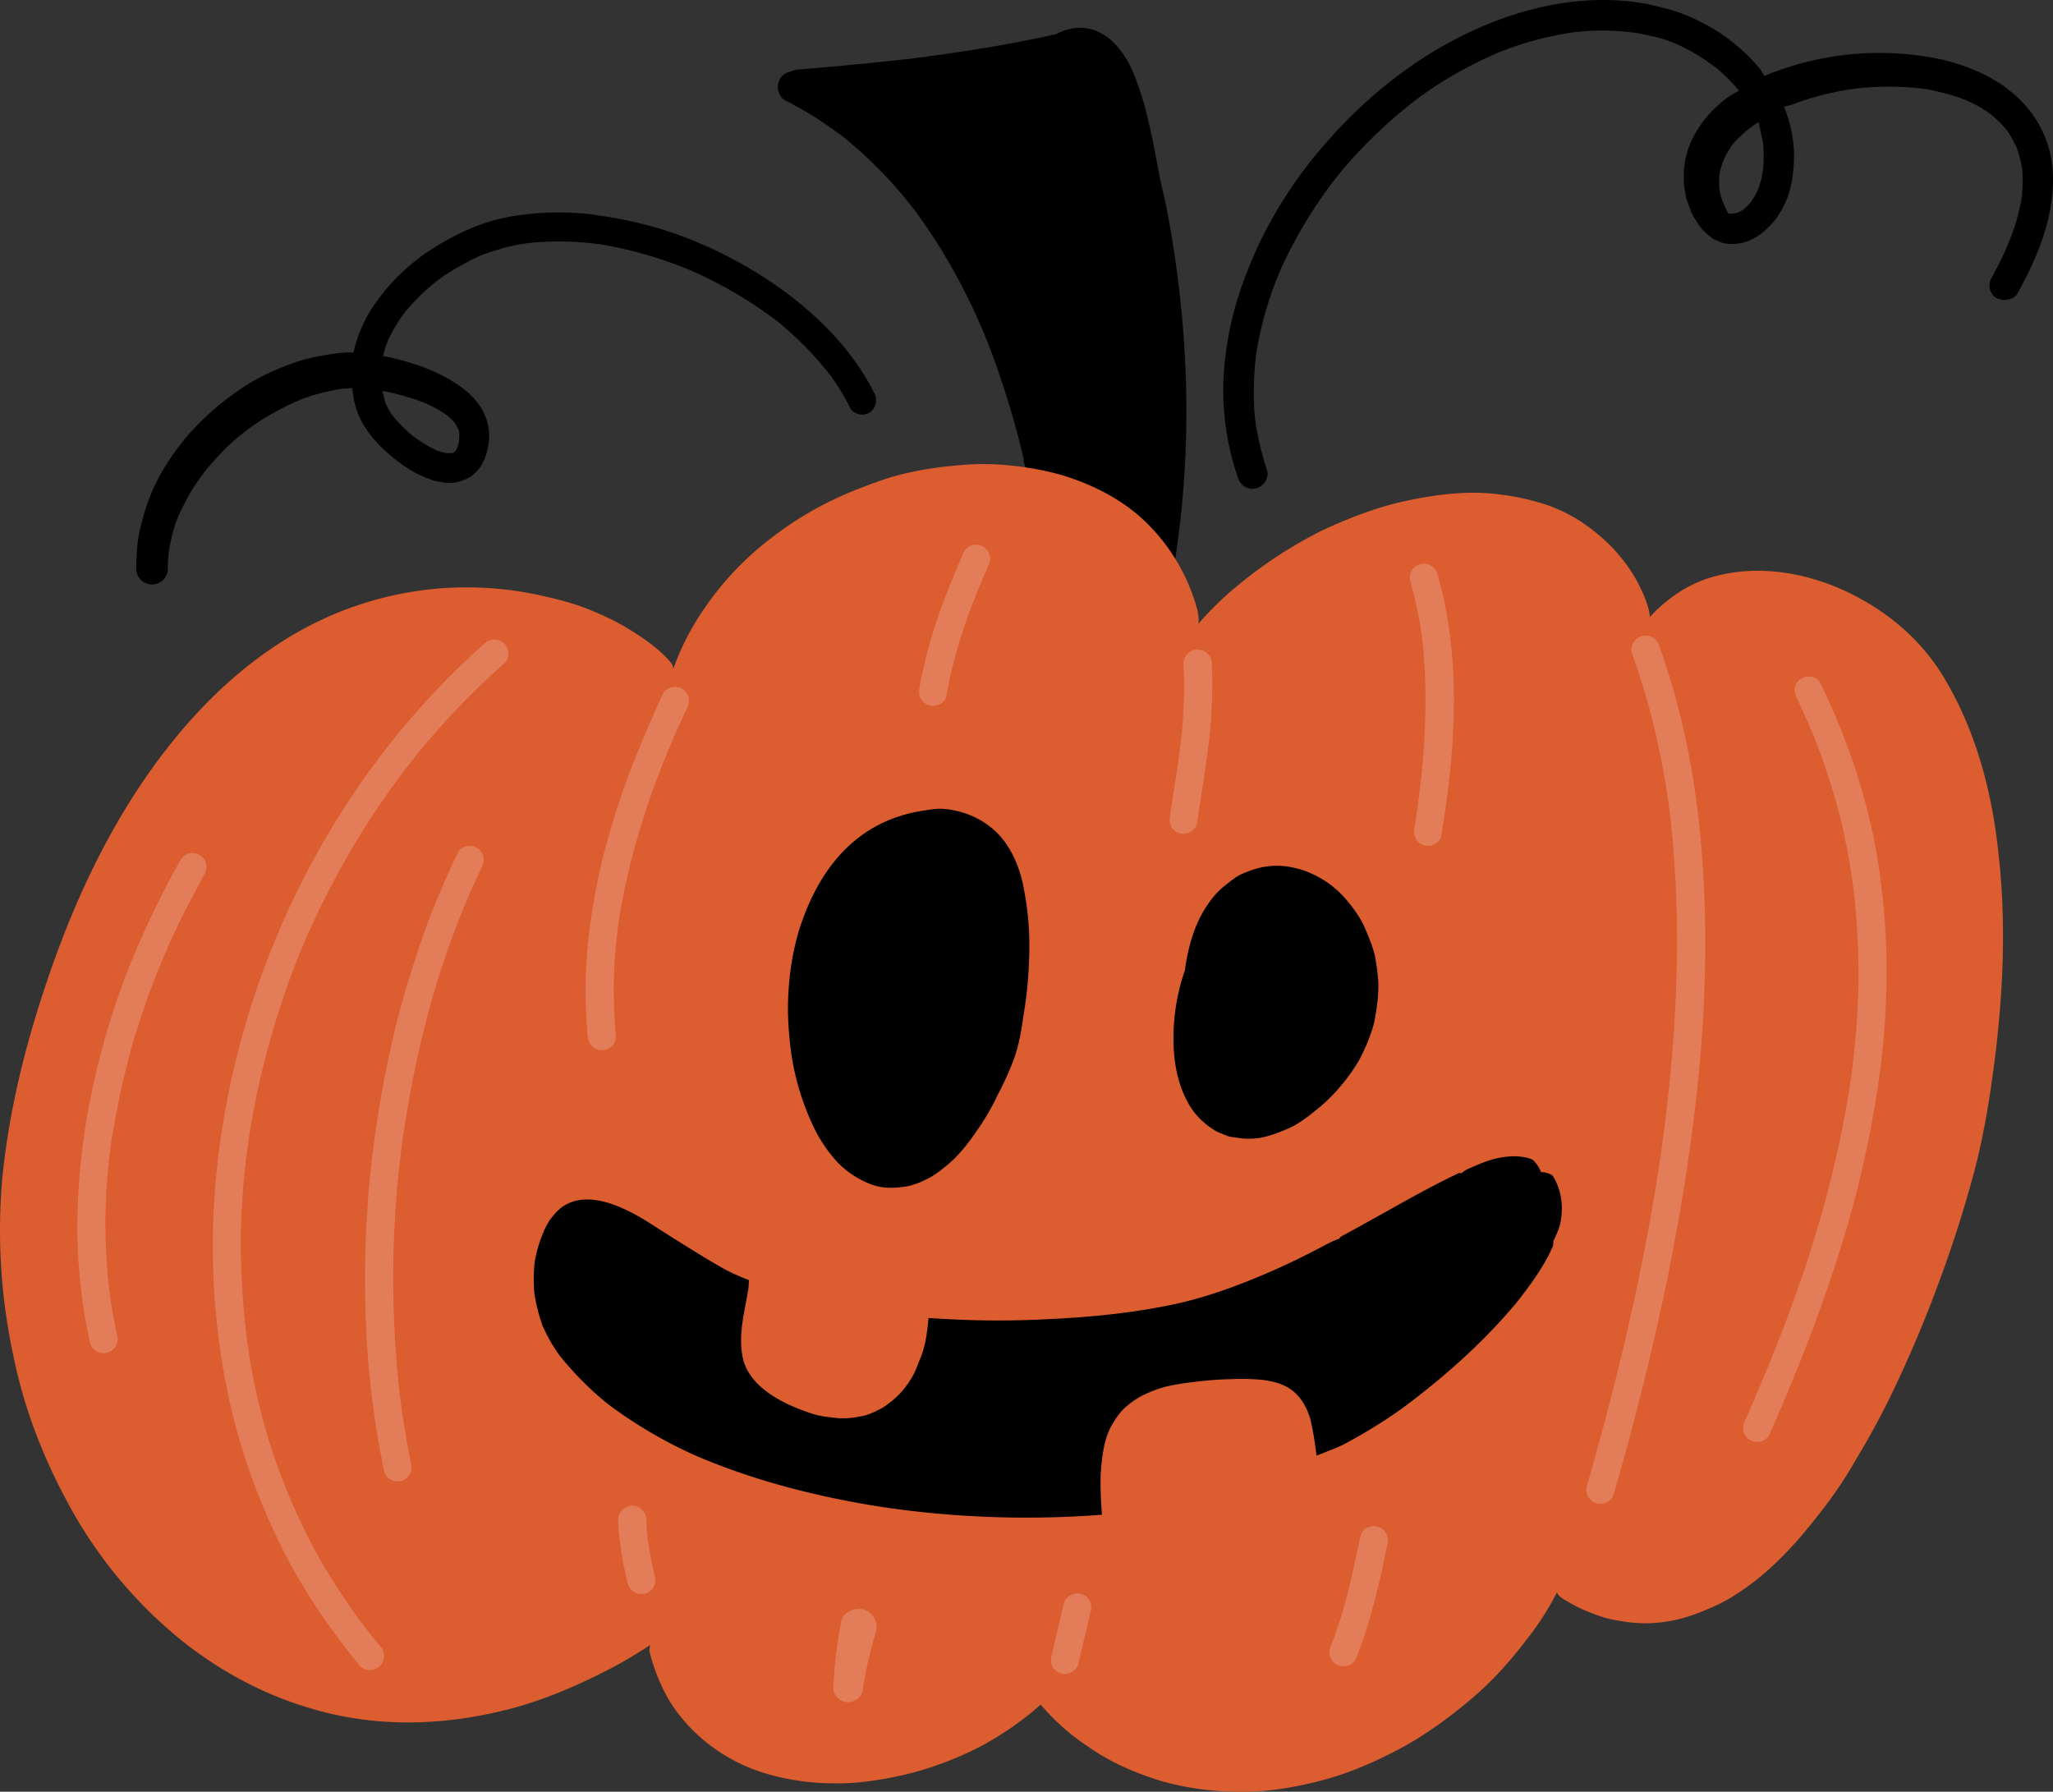 <svg xmlns="http://www.w3.org/2000/svg" width="1080" height="942.5" viewBox="0.027 -0.041 1079.985 942.469" style=""><rect x="0.027" y="-0.041" width="1079.985" height="942.469" fill="#333333" stroke="none"/><g><title>hlwn65_222967778</title><g data-name="Layer 2"><path d="M188.7 851.5l-.5-.7a.4.4 0 0 0 .1.3c.1.1.2.3.4.4z" fill="#fffbfa"></path><path d="M574.7 15.5a22.3 22.3 0 0 0-8.9-.8 26.7 26.7 0 0 0-10.2 3.2c-21.7 4.9-45.2 8.9-76.3 12.9q-29.6 3.3-59 5.7a10.1 10.1 0 0 0-4.3 1.1 7.7 7.7 0 0 0-5.6 3.8 8.4 8.4 0 0 0-.8 6.8 7.9 7.9 0 0 0 3.5 4.6A187.7 187.7 0 0 1 444 72.3 215.2 215.2 0 0 1 463.4 90a209.9 209.9 0 0 1 19.7 23.2 293.9 293.9 0 0 1 19.8 31.4 321.8 321.8 0 0 1 16.4 34.7 463.1 463.1 0 0 1 19.2 61.9 8.2 8.2 0 0 0 .8 3.8 436.6 436.6 0 0 1 8.1 46.1 513.5 513.5 0 0 1 3.4 58.2c.1 21.5 12.7 21.9 28.8 30.9 11.2 6.2 14.4 11.8 21.4-.9s7.9-30.4 10.6-43.6 4.1-24.2 5.8-36.4c10.1-61 8.8-124.9-3.7-189.9-.7-3.4-1.4-6.7-2.2-10s-1.5-6.7-2.1-10l-1.5-7.8-1.5-7.9c-1.3-6.1-2.7-12.1-4.3-18.3a166.9 166.9 0 0 0-5.6-16.4c-3-7.4-8.6-17.3-18.2-22.1a17.8 17.8 0 0 0-3.6-1.4"></path><path d="M313.4 113a146.3 146.3 0 0 0-41.8.4c-15.8 2.2-30.4 8.7-43.8 17.2a105.8 105.8 0 0 0-33 32.9 72.1 72.1 0 0 0-8.6 20.9 2.9 2.9 0 0 0-.2.9h-2.2a51.4 51.4 0 0 0-7.8.7 104.3 104.3 0 0 0-11.4 2c-7.3 1.4-14.2 4.3-21.1 7.2a111.1 111.1 0 0 0-22.9 13.7 137.7 137.7 0 0 0-21.1 19.3 132.5 132.5 0 0 0-15.3 21.7 100.6 100.6 0 0 0-9.4 24.1c-2.4 8-3.1 16.6-3.1 25a8.3 8.3 0 0 0 16.6.2 79.9 79.9 0 0 1 .8-10.9c.7-3.3 1.3-6.4 2.2-9.6a70.8 70.8 0 0 1 3.4-9.1c1.6-3.4 3.4-6.8 5.2-10.1a124.1 124.1 0 0 1 9.2-13.2c-.5.7-1 1.2-1.6 1.9 3.5-4.3 7.1-8.1 10.9-12.1a130.3 130.3 0 0 1 15.2-12.6 144.2 144.2 0 0 1 25.4-13.7 110.8 110.8 0 0 1 21.1-5.4l5.2-.3c.2 1.6.4 3.3.7 4.9a41.9 41.9 0 0 0 5.9 15.5 63.7 63.7 0 0 0 9 10.9 88.6 88.6 0 0 0 12.1 9.9 58.5 58.5 0 0 0 15.5 7.5 41.4 41.4 0 0 0 6.3 1.1 20.5 20.5 0 0 0 6-.4 54.4 54.4 0 0 0 5.2-1.9c1.7-.7 3.2-2.3 4.6-3.5a19.7 19.7 0 0 0 3.6-5.1 29.5 29.5 0 0 0 2.3-6.9 27.2 27.2 0 0 0-1-16.7c-3.6-9.7-12.4-16.3-21.1-21a92.8 92.8 0 0 0-16.6-7 129.9 129.9 0 0 0-16.3-4.2c.2-.8.4-1.6.7-2.5a54.9 54.9 0 0 1 2.4-6.8c1.1-2.1 2.2-4.2 3.4-6.2a61.1 61.1 0 0 1 6.6-9.4c2.7-3 5.5-6 8.5-8.8a100.4 100.4 0 0 1 10.1-8.2h-.1a148.7 148.7 0 0 1 19.9-11c4-1.5 8-2.8 12.3-4a102.1 102.1 0 0 1 13.6-2.6l-2 .2a159.1 159.1 0 0 1 39 .6l-1-.2a219 219 0 0 1 50.2 14.6h-.1a224.5 224.5 0 0 1 46.5 28 6.4 6.4 0 0 1-1.6-1.1 168.8 168.8 0 0 1 27.3 28.1 118 118 0 0 1 9.9 16.3c1.8 3.7 6.7 4.8 10.1 2.9s4.6-6.4 2.9-10.1c-13.2-26.2-35.1-46.4-59.6-62.1a230.1 230.1 0 0 0-40.3-20.2c-5-1.9-10.2-3.6-15.3-5.1a214.8 214.8 0 0 0-31.5-6.5m-80.9 32.8l-.9.6.9-.6m-9.3 65.9a66.6 66.6 0 0 1 12 6.6 38.7 38.7 0 0 1 4.1 4l1.9 3.5a8.3 8.3 0 0 1 .4 1.5 29.4 29.4 0 0 1-.2 5.1 15.8 15.8 0 0 1-.9 3.1 5.3 5.3 0 0 1-.8 1.5l-.9.8c-.1 0-.1.1-.2.2l-1.2.2h-2.8c-1.7-.5-3.4-.9-5.1-1.5a77.8 77.8 0 0 1-12.6-7.8 73.5 73.5 0 0 1-11-11.3 52.9 52.9 0 0 1-2.9-5.2q-1-3.5-1.8-6.9a122.1 122.1 0 0 1 22 6.2m.1 0l1.6.6-1.6-.6m10.6 5.5l1.3 1-1.3-1m-30.6-4c.1.1.1.3.2.5s-.1-.4-.2-.5m-44.6-3.3l-.6.2.6-.2m58.2 19a8.1 8.1 0 0 1 1.4 1.2zm22.6 8.4l-.2.2.2-.2m-.2.2l-.5.7.4-.6h.1m-.5.7c-.1.1-.2.1-.2.3s.1-.2.2-.3M237.9 238.4l-1 .5 1-.5M95.5 267.7l-.6 1.4.6-1.4m220.4-139.2"></path><path d="M1027.3 32.8l-5.2-1.4a157 157 0 0 0-93.9 8.5l-1.9-3.2A97.4 97.4 0 0 0 898 13.2a98.7 98.7 0 0 0-20.4-8.5l-10.3-2.5C830.6-4.9 788.6 5 749.2 30.1A239.8 239.8 0 0 0 700 72.4a231.3 231.3 0 0 0-38.2 57 241.4 241.4 0 0 0-10.6 27.2 178.8 178.8 0 0 0-6.6 31.2 141.4 141.4 0 0 0 6.6 63.3 8.2 8.2 0 0 0 5.6 5.7 6.5 6.5 0 0 0 3.9 0 7.9 7.9 0 0 0 5.2-4.1 6.9 6.9 0 0 0 .6-5.6 148 148 0 0 1-6.4-28.1 161.2 161.2 0 0 1 .9-34 187.4 187.4 0 0 1 13.3-44.6 241.3 241.3 0 0 1 31-50 253.9 253.9 0 0 1 41.1-39.1A210.9 210.9 0 0 1 790 26.9a171.7 171.7 0 0 1 37.2-9.9 126.5 126.5 0 0 1 33.7.3c4.1.7 7.8 1.6 11.5 2.5a70.2 70.2 0 0 1 12.5 4.7 99.3 99.3 0 0 1 19.2 12.2 101.9 101.9 0 0 1 10.8 11 45.3 45.3 0 0 0-10.7 7.3 59 59 0 0 0-13.4 17 43.9 43.9 0 0 0-5 19.4 40.6 40.6 0 0 0 .8 10.2 22.2 22.2 0 0 0 1.3 4.9l1.3 3.7a34.5 34.5 0 0 0 4.5 8 24.4 24.4 0 0 0 5.1 5.5l2.7 2.1 4.6 1.9a21.4 21.4 0 0 0 8.1.4 22.3 22.3 0 0 0 6.7-1.9 32.4 32.4 0 0 0 7.4-4.8 47.3 47.3 0 0 0 6.2-6.7 50.1 50.1 0 0 0 4.9-8.6 37.6 37.6 0 0 0 2.5-7.6 45.8 45.8 0 0 0 1.3-7.4 66.8 66.8 0 0 0-2.5-28.8 45.7 45.7 0 0 0-2.2-6.2l3.6-.9a148.3 148.3 0 0 1 34.7-8.7 146.1 146.1 0 0 1 36.9.4c2.6.5 7.2 1.5 11.8 2.8s6.7 2.1 10 3.5a62.2 62.2 0 0 1 11.8 6.9 61 61 0 0 1 8.8 8.8 80.8 80.8 0 0 1 4.8 8.7 62.7 62.7 0 0 1 2.9 11.3 74.6 74.6 0 0 1-.5 16.7 112.6 112.6 0 0 1-8 25.2c-1.7 4.1-4.5 9.6-7.5 15.1a7.9 7.9 0 0 0 2.5 10.9l3 .9c4.2.1 6.7-1.1 8-3.4 8.9-16.1 19.1-37.6 18.7-61.2a59 59 0 0 0-4.6-22.1 57.9 57.9 0 0 0-12.8-18.6c-8.8-8.8-20.6-15.3-35.3-19.6m-118 79.3h-.2c-3.4-6.8-4.1-9.5-4.5-12.6a34.4 34.4 0 0 1 .1-8.5 35 35 0 0 1 2.3-7.4 50.6 50.6 0 0 1 4.7-8 67.3 67.3 0 0 1 9.7-8.9 41.3 41.3 0 0 1 3.8-2.5c.6 3.6 1.6 7.2 2.3 11.1a76.8 76.8 0 0 1 0 13.6 50.8 50.8 0 0 1-1 5.4 44.9 44.9 0 0 1-1.9 5.9 43.3 43.3 0 0 1-3.6 6.2 32.8 32.8 0 0 1-3.8 3.7 16.4 16.4 0 0 1-2.7 1.6c-2.4.6-3.9.8-5.2.5"></path><path d="M953.5 304.4c-18-5.2-36-5.6-52.1-1.1-10.2 2.8-19.9 8.3-28.9 16.6a49.1 49.1 0 0 0-4.5 4.6c-.6-5.8-3.2-11.7-6-17.3-6.6-12.8-17.1-24.2-30.4-32.9a80.4 80.4 0 0 0-22.9-10.3 120.3 120.3 0 0 0-18.6-3.8c-13.8-2-29-1.2-47.9 2.7-13.9 2.7-28.4 7.7-45.9 15.7a233 233 0 0 0-44.4 28.7 168.8 168.8 0 0 0-21.5 20.8c.6-3.5-.4-7.3-1.6-11.1a100.3 100.3 0 0 0-25.8-42.2c-11.3-11.1-26.4-19.5-44.9-25.1a153.8 153.8 0 0 0-23.9-4.6 136.4 136.4 0 0 0-29.9-.4 191.2 191.2 0 0 0-27.3 4.1c-9.3 2.1-17.7 5.3-26.2 8.6a185.5 185.5 0 0 0-23 10.9 180.4 180.4 0 0 0-22.1 14.7 157.8 157.8 0 0 0-34.8 36.5 135.3 135.3 0 0 0-16.7 32.3c.1-2.1-1.8-4.1-3.8-6.1-4.1-4.3-9.5-8.5-17.4-13.5s-13.5-7.6-20.6-10.6a108.5 108.5 0 0 0-14.5-5.1c-4.4-1.3-8.9-2.3-13.3-3.3a179.4 179.4 0 0 0-94.5 4.5c-65.7 21.2-108.4 78.2-132.6 122.4-14.2 25.9-26.1 54.6-36.6 87.7S4.3 590.1 1.3 618.9a313.2 313.2 0 0 0 5.8 94.4c5.6 27.8 16.3 55.6 31.6 82.6a237.9 237.9 0 0 0 57.9 67.8c20.8 16.3 43.5 28.2 67.7 35.1 4.3 1.3 8.6 2.4 13 3.3 29.5 6.3 61.2 4.9 94.2-4.1 15.6-4.4 32.1-11.2 50.3-20.7 6.9-3.6 13.8-7.8 20.2-12l-.4 2.8a91.2 91.2 0 0 0 6.1 17.8c4.6 10.7 12.4 20.9 22.5 29.4a91.6 91.6 0 0 0 34.3 18 127.1 127.1 0 0 0 34.4 4.7c11.5.2 24.2-1.5 39-5a177.5 177.5 0 0 0 37.7-14.3 164.8 164.8 0 0 0 31.9-22.1 116.8 116.8 0 0 0 24.8 22c10.6 7.5 23.1 13.4 38.3 18.1a149.8 149.8 0 0 0 40.7 5.7c13.7.3 28.6-1.8 44.6-6.1 12.3-3.2 25.2-8.5 39.4-15.9 12.3-6.5 25-15.2 38.6-26.7 9.9-8.3 19.4-18.4 29.6-31.8a150.4 150.4 0 0 0 15.6-24.4c.4 1.6 2.3 2.9 3.9 3.9a83.7 83.7 0 0 0 14.4 7.1c2.3.9 4.3 1.6 6.6 2.3a72.5 72.5 0 0 0 7.8 1.7 78 78 0 0 0 15.7 1.3 79.2 79.2 0 0 0 15.1-2 92.1 92.1 0 0 0 11.6-3.7c8-3.2 12.5-5.4 16.7-8 20.6-12.5 35.5-30 47.4-45.5a214.7 214.7 0 0 0 18.1-27c6.4-10.5 12.3-21.4 17.8-32.5a662.4 662.4 0 0 0 27.6-65.6c6.7-18.3 12.6-37.3 17.6-56.4 5.5-21.8 8.6-44.4 10.7-61.7 4.5-39.1 4.8-73.6.9-105.3-3.8-34.1-13.1-63.9-27.6-88.5-12-20.6-30.8-37-54.5-47.6a117.9 117.9 0 0 0-15.4-5.6" fill="#dc5d2f"></path><path d="M309.2 544.8a8.3 8.3 0 0 0 2.1 5.2 7.4 7.4 0 0 0 5.3 2.3 7.9 7.9 0 0 0 5.2-2 7.3 7.3 0 0 0 2.2-5.3 274.5 274.5 0 0 1-1-31.4 270.6 270.6 0 0 1 2.6-29.7 4.2 4.2 0 0 1-.2.6 5.7 5.7 0 0 0 .3-1.8c.1 0 .1 0 0-.1h.1a353.4 353.4 0 0 1 11.6-48.8c5.5-18.4 12.7-36.2 20.4-53.7v.4c1.1-2.7 2.4-5.4 3.6-8a8.7 8.7 0 0 0 .9-5.7 7.7 7.7 0 0 0-3.4-4.5 3.6 3.6 0 0 0-1.7-.7 6.5 6.5 0 0 0-3.9-.1 6.6 6.6 0 0 0-4.5 3.3q-9.1 19.8-17.1 40.2a464.1 464.1 0 0 0-14.2 44.7 347.7 347.7 0 0 0-7.8 42.9 259.1 259.1 0 0 0-.5 52.2z" fill="#e37d59"></path><path d="M325.6 483.9c.1-.4.1-.8.2-1.2h-.1c0 .4-.1.8-.1 1.2z" fill="#fffbfa"></path><path d="M340.8 809.9c-.3-3.5-.7-7-.7-10.4a7.9 7.9 0 0 0-5.4-7.3 6.3 6.3 0 0 0-1.9-.3c-3.9 0-7.7 3.4-7.6 7.4s.5 8.4 1.1 12.5a167 167 0 0 0 4 21.1 7.4 7.4 0 0 0 9 5.3 7.2 7.2 0 0 0 5.2-8.9c-1.5-6.4-2.7-12.8-3.7-19.4z" fill="#e37d59"></path><path d="M618.6 409.3v-.2c-1.1 6.7-2.1 13.3-3.1 20a8.2 8.2 0 0 0 .7 5.6 7.1 7.1 0 0 0 9.9 2.9c1.6-.9 3.3-2.6 3.6-4.4 2-13.3 4.2-26.8 5.9-40.2a258.4 258.4 0 0 0 1.9-44 7.6 7.6 0 0 0-5.4-7.1 6.4 6.4 0 0 0-2-.3c-3.8 0-7.6 3.2-7.5 7.3a229.4 229.4 0 0 1-.2 27.5c-.6 11.1-2.2 22-3.8 32.9z" fill="#e37d59"></path><path d="M568.8 838.4a7.6 7.6 0 0 0-9.2 5l-6.4 27.6a7.3 7.3 0 0 0 5 9.2c3.6 1 8.1-1.2 9.1-5.1l6.5-27.6a7.3 7.3 0 0 0-5-9.1z" fill="#e37d59"></path><path d="M895.2 447.4c-2.9-36.6-9.9-73-22.3-107.6a7.6 7.6 0 0 0-3.3-4.4 5.8 5.8 0 0 0-1.8-.8 7.4 7.4 0 0 0-3.9-.1c-3.7.9-6.7 5.1-5.4 9a360.5 360.5 0 0 1 12.1 40.8 418.2 418.2 0 0 1 8.3 47.1c-.1-.4-.1-.8-.2-1.3 6.8 60.4 3.1 121.3-5.6 181.3v-.3c-8.7 57.7-22.1 114.4-38.3 170.5a7.4 7.4 0 0 0 5.1 9.1 7.3 7.3 0 0 0 9.1-5c20.8-72.1 37.1-145.4 44.6-220.1 3.8-39.2 4.7-78.8 1.6-118.2z" fill="#e37d59"></path><path d="M188.7 851.5a.5.5 0 0 0 .2.4l-.6-.8-.6-.7.5.4a364.6 364.6 0 0 1-20.5-31.7 327.2 327.2 0 0 1-17.7-37.4 318.4 318.4 0 0 1-20.7-82.4 405.2 405.2 0 0 1-2.6-48 388.6 388.6 0 0 1 4.1-51.6.6.6 0 0 0-.1.4A435.5 435.5 0 0 1 143 544a414.8 414.8 0 0 1 19.4-53.7 1.9 1.9 0 0 1-.3.8 449.1 449.1 0 0 1 24.5-47.2 410.9 410.9 0 0 1 32.7-47l-.5.5a408 408 0 0 1 46.4-48.4 7.3 7.3 0 0 0 .2-10.4 8.2 8.2 0 0 0-3.3-2 7.6 7.6 0 0 0-7.1 1.8C180.3 404.5 131.5 497.6 116.5 596c-7.4 49-5.8 99.1 5.7 147.2a339.2 339.2 0 0 0 25.4 69.4c11.2 22.8 25.6 44 41.7 63.5 2.6 3.1 7.7 2.9 10.5.3a7.7 7.7 0 0 0 .3-10.5c-4-4.7-7.7-9.5-11.4-14.4z" fill="#e37d59"></path><path d="M989.7 558.1a417.8 417.8 0 0 0 2.8-50 375.3 375.3 0 0 0-3.5-47.5c-4.6-35.2-15.8-69.1-31.2-101a6.4 6.4 0 0 0-4.2-3.5 7.5 7.5 0 0 0-5.7.6c-3.8 2-4.7 6.3-2.9 10 3.4 7 6.5 14.1 9.5 21.3a2.1 2.1 0 0 1-.2-.6l.3 1c.1.1.1.3.2.4l.2.3c-.1-.1-.1-.1-.1-.2a403.4 403.4 0 0 1 12.7 39 350.5 350.5 0 0 1 7.4 39.4v-.4a397.5 397.5 0 0 1 2.7 50.1 428.8 428.8 0 0 1-4.4 53.1 4.3 4.3 0 0 0 .1-.5 577.3 577.3 0 0 1-20.3 86.2c-9.4 30.1-21.1 59.4-33.7 88.3l.3-.8c-.5 1.3-1.1 2.6-1.7 3.8s-1.4 3.6-.8 5.7a7.7 7.7 0 0 0 3.3 4.6 7.6 7.6 0 0 0 5.7.8 7.5 7.5 0 0 0 4.5-3.3c13.7-31.1 26.3-62.6 36.5-95.1a553.2 553.2 0 0 0 22.5-101.7z" fill="#e37d59"></path><path d="M954.7 388.5a.5.5 0 0 0 .2.4h-.1c0-.2-.1-.3-.1-.4z" fill="#fffbfa"></path><path d="M954.5 388c.1.2.1.4.2.5s0-.1-.1-.1-.1-.3-.1-.4z" fill="#e37d59"></path><path d="M748.1 335.2c3.5 31.3 1.6 62.6-3 93.6.1-.3.1-.6.2-.9-.4 2.5-.9 5.1-1.2 7.6a7.3 7.3 0 0 0 .7 5.6 7.3 7.3 0 0 0 9.9 2.9c1.6-.8 3.3-2.6 3.5-4.4 7.5-45.3 10.9-92.9-2-137.6a7.7 7.7 0 0 0-5.2-5.3 7 7 0 0 0-3.8 0 7.4 7.4 0 0 0-5.3 8.9 219.5 219.5 0 0 1 6.2 29.6z" fill="#e37d59"></path><path d="M724.8 803c-3.6-1.1-8.3 1-9.1 5-1.9 9.1-3.9 18.1-6 27.2a272.6 272.6 0 0 1-10 31.8c-1.5 3.8 1.4 8.1 5 9.1a7.7 7.7 0 0 0 5.6-.5 8.1 8.1 0 0 0 3.6-4.5 262 262 0 0 0 8.5-26.4c3-10.8 5.2-21.7 7.5-32.6.8-4-1-7.9-5.1-9.1z" fill="#e37d59"></path><path d="M484.4 367.4a7 7 0 0 0 4.4 3.5c3.5 1.1 8.3-1 9.1-5a248.9 248.9 0 0 1 8.3-33c4-12.7 9.2-24.9 14.4-37a6.8 6.8 0 0 0-.7-5.6 7.2 7.2 0 0 0-4.4-3.6 7.4 7.4 0 0 0-5.6.7 7.8 7.8 0 0 0-3.5 4.4c-4.5 10.5-8.7 20.8-12.6 31.6a255.3 255.3 0 0 0-10.1 38.4c-.3 2.1-.4 3.8.7 5.6z" fill="#e37d59"></path><path d="M454.2 846.6c-4.6-1.4-10.8 1.4-11.7 6.4a251.7 251.7 0 0 0-4.1 34.5 7.7 7.7 0 0 0 5.6 7.5 7.9 7.9 0 0 0 6-.7c1.6-.9 3.4-2.7 3.7-4.6.8-5.2 1.8-10.5 3-15.8s2.6-10.4 4.1-15.6a9.5 9.5 0 0 0-6.6-11.7z" fill="#e37d59"></path><path d="M240.9 448.5c-5 10.3-9.6 21-13.9 31.7-5.2 13.4-9.6 27.1-13.7 40.8-8 27.3-13.3 55.3-17 83.5a550.2 550.2 0 0 0-3.9 88 472.6 472.6 0 0 0 9.7 81.2c.8 3.9 5.1 6.2 8.9 5.3a7.5 7.5 0 0 0 5.3-9c-2.4-11.8-4.3-23.6-5.9-35.6a560.7 560.7 0 0 1-3.5-66.1 548.2 548.2 0 0 1 5.5-73.4c-.1.7-.1 1.3-.2 2a572.3 572.3 0 0 1 13.9-67.2 458.6 458.6 0 0 1 21.9-61.8l5.4-11.7a8.2 8.2 0 0 0 .9-5.7 7 7 0 0 0-3.2-4.4 7.6 7.6 0 0 0-1.8-.9 10.8 10.8 0 0 0-4-.1c-1.7.5-3.7 1.7-4.4 3.4z" fill="#e37d59"></path><path d="M57.3 676.6a320.2 320.2 0 0 1-1.8-38 328.5 328.5 0 0 1 3.8-43.1 13.6 13.6 0 0 0-.2 2 440.7 440.7 0 0 1 11.7-52.1 434 434 0 0 1 17.9-48.1c-.1.1-.1.3-.2.4 5.8-13 12.2-25.4 19-37.7 2-3.6 1.2-8.1-2.4-10.2a5.3 5.3 0 0 0-1.7-.8 7.3 7.3 0 0 0-8.4 3.3 473.3 473.3 0 0 0-27.3 57 401 401 0 0 0-19.4 65 353.9 353.9 0 0 0-7.5 64.1 281.1 281.1 0 0 0 6.6 67.8 7.3 7.3 0 0 0 8.9 5.3 7.4 7.4 0 0 0 5.4-9c-1.9-8.5-3.3-17.1-4.4-25.9z" fill="#e37d59"></path><path d="M415.2 544.3a136 136 0 0 0 13.3 49.4 75.6 75.6 0 0 0 11.8 17.3 48.1 48.1 0 0 0 17.9 11.9c6 2.4 13 2.1 19.3 1a39.9 39.9 0 0 0 9.8-3.6c4-1.8 7.6-4.7 11-7.5 7.1-5.8 12.9-13.9 18-21.6a124.6 124.6 0 0 0 8.7-15.6 154.5 154.5 0 0 0 8.2-18.1c2.8-7.4 4.1-15.4 5.2-23.2a222.7 222.7 0 0 0 3.1-34.7 154.4 154.4 0 0 0-2.8-31.7c-1.6-9.2-5.1-18.8-11-26.3-7.4-9.4-18.8-15-30.6-16.1-4.4-.5-9.1.5-13.5 1.2-34.3 6.1-53.9 31.7-63.7 64.1a140.1 140.1 0 0 0-4.7 25.7 143.5 143.5 0 0 0 0 27.8z"></path><path d="M617.6 553.4c.7 9.6 3.1 19.3 8 27.7a35.9 35.9 0 0 0 7.7 9.2 35 35 0 0 0 4.9 3.7c2.3 1.6 5.1 2.4 7.5 3.5a18.9 18.9 0 0 0 3.9.7 36.9 36.9 0 0 0 8.8.7c6.5-.2 12.3-2.4 18.3-4.9s10.5-6 15-9.6a90.6 90.6 0 0 0 13.7-13.3 96.4 96.4 0 0 0 9.2-12.8 98.1 98.1 0 0 0 7.1-16.3c1.6-4.6 2.2-9.8 2.9-14.6a76 76 0 0 0 .5-10.7 107.8 107.8 0 0 0-1.8-13.9c-1.1-5-3.3-10-5.2-14.6a44.6 44.6 0 0 0-4.5-8 70.5 70.5 0 0 0-9.2-11.1 52.5 52.5 0 0 0-20.4-11.9l-2.1-.5a39.2 39.2 0 0 0-23 .8c-2.2.8-4.4 1.6-6.5 2.6s-5 3.3-7 4.9a41.9 41.9 0 0 0-9.6 10.1c-5.6 7.8-9 17.3-11 26.7q-.9 4.3-1.5 8.7a93.2 93.2 0 0 0-3 10.3 108 108 0 0 0-2.7 32.6z"></path><path d="M285.4 697.3a.1.1 0 0 0 .1.1v-.2z" fill="#fffbfa"></path><path d="M817.1 652.9a64 64 0 0 0 6.5-21.3c.9-7.8-5.9-15.2-12.9-15.1a8.9 8.9 0 0 0-.8-1.7c-3.7-7.6-12.7-11.6-25.6-6a14.6 14.6 0 0 0-2.8 1.5c-4.2 1-8.6 3.5-12.7 6.8a12.5 12.5 0 0 0-8.8 1l-39.3 19.1a9.7 9.7 0 0 0-5.6 7.7l-5.2 2.2a13.7 13.7 0 0 0-5.4 4.4c-7 2.8-14.1 5.4-21.3 7.6a13.4 13.4 0 0 0-6.2.5l-11.7 3.9-1 .4-13.2 5.3a13.8 13.8 0 0 0-7.7 8.2c-13.8 1.4-27.6 2.5-41.4 3.9a13 13 0 0 0-10.9 8.6l-7.9 1a13.9 13.9 0 0 0-6.6-2c-25.5-1.5-51.1.7-76.4-1.9a13.9 13.9 0 0 0-9.8 2.7l-1.6-.3c-10.6-1.1-21.2-2.6-31.8-4.1-5.9-1.8-11.8-3.3-17.8-4.6a12.4 12.4 0 0 0-4.8-6 9.6 9.6 0 0 0-4.1-6.9c-9.5-6.5-19.4-11.3-29.8-16.1a12 12 0 0 0-7-1.2c-28.1-20.4-68.8-41.6-98.2-15.6a43.9 43.9 0 0 0-5.5 6 14.7 14.7 0 0 0-7.2 6.3c-13.6 24.4-8.3 43.9 5.4 59.3.4 6.3 4.3 9.8 9.1 10.8 24.7 29.6 54 61.3 93.3 64.2a8.5 8.5 0 0 0 3.9 2.9c24.3 9.3 49.1 13.5 74.4 15.3 26.1 9.1 53.1 7.7 80.1 4.3 9.1-.7 18.1-1.5 27-3.7s19.8-2.7 29.7-3.4a13.4 13.4 0 0 0 12-10.4c35.2-5.6 70.7-18.1 100.2-31.3 31-13.9 87.8-47.2 94.9-87.7 3.1-5.4 4.8-10.4 4.5-14.6z"></path><path d="M831.9 603.3c-2.5-4-5.7-6.7-9.4-9.6a26.4 26.4 0 0 0-8.8-4.1l-3.5-.9a47.2 47.2 0 0 0-14.5-.7c-9.8.9-19.1 4.4-28.2 8-6.8 2.8-13.5 6.3-19.9 9.6s-14 7.4-20.9 11.2c-25.4 13.8-50.3 28.3-77.1 39.2-8.1 3.1-16.2 5.9-24.5 8.3a260.7 260.7 0 0 1-31.6 6.6 405 405 0 0 1-41.2 2.6 343.3 343.3 0 0 1-45.2-3.1h-.4l-1.8-.2h1.3a302.6 302.6 0 0 1-69.5-19.7c-13.3-6.1-26.5-12.9-38.4-21.6s-22.1-18-34.7-24.8-25.4-10.1-38.8-9.1c-2.6.2-5.3.7-7.9 1.1s-7 2.3-10.1 3.7-6.1 3.8-8.6 5.8a83.6 83.6 0 0 0-8.1 7.6l-1.4 1.7a63.2 63.2 0 0 0-11.7 11.5 82.8 82.8 0 0 0-10.5 18.3c-4.8 11.5-5.7 24.8-4.4 37a87.3 87.3 0 0 0 14.2 39c8.4 12.7 19.9 23.7 32 32.9a233.2 233.2 0 0 0 48.6 28.8c32.9 14.9 68.4 23.6 104.1 29.1 72.6 11.1 149.1 9.1 218.3-17.2a294.5 294.5 0 0 0 47.5-23.3c13.1-7.7 25.3-16.9 37.1-26.4a355.4 355.4 0 0 0 35.2-31.9c11.4-12 22-25.2 30.1-39.5a88.1 88.1 0 0 0 10.2-28c1.8-10.2.6-20.9-2.3-30.9a38.4 38.4 0 0 0-5.2-11zM674.4 775.5v.2h-.1c0-.1 0-.1.1-.2zm141.7-118.2c-4.8 10.3-12 19.8-18 27.5-17.3 20.8-37.7 39-59.7 55.4-14.5 10.5-29.9 19.1-45.7 26.8a165 165 0 0 0-3.2-19.9c-1.6-6.2-4.9-12.2-10.1-16.1a26 26 0 0 0-8.1-3.8 48.7 48.7 0 0 0-10.7-1.7 112.8 112.8 0 0 0-13-.1 186.5 186.5 0 0 0-19.7 1.5 120.1 120.1 0 0 0-14.4 2.4 62.2 62.2 0 0 0-13.2 5.1 39.3 39.3 0 0 0-8.2 5.8c-2.9 2.4-5.2 6-7.1 9.2-3.9 6.8-5 14.8-5.7 22.4s-.2 16.6.4 24.9a517.2 517.2 0 0 1-115.3-4c-34-5.3-67.3-13.7-98.7-27.2a241.6 241.6 0 0 1-46-27.1 167.5 167.5 0 0 1-25.5-25.7 85.2 85.2 0 0 1-8.7-15.3l.4 1.3a7.8 7.8 0 0 0-.5-1.4 3.6 3.6 0 0 0-.4-.9 3 3 0 0 1 .4.8 92.1 92.1 0 0 1-4.3-17.2 88.8 88.8 0 0 1 .2-16.3 68.9 68.9 0 0 1 4.3-14.9c10.9-27 34.9-18.6 54.6-6.5 7.7 4.9 15.5 9.9 23.3 14.7s12.5 7.7 18.9 11.2c3.8 1.9 7.7 3.6 11.6 5.1-.1 1.6-.1 3.1-.3 4.6-2 12.4-5.8 25.1-2.6 37.6 1.6 6.1 6 11.5 10.9 15.4 7.5 6 16.3 9.7 25.4 12.7 4.2 1.4 8.9 1.8 13.3 2.3a43.2 43.2 0 0 0 11.9-.9c3.6-.5 7.2-2.2 10.3-3.8s6.1-4.1 8.7-6.4a42.3 42.3 0 0 0 7.1-8.7c2.3-3.2 3.6-7 5.1-10.7 3-6.8 4-14.6 4.7-22.2a499.8 499.8 0 0 0 63.6.6c21.3-1 42.8-3.1 63.7-7.4 19.1-3.9 37.6-10.9 55.4-18.8s35.3-17.7 52.6-27.3 36-20.5 55.1-28.3c16.9-7 35.8-5.6 41.5 14.5 2.9 10.1.4 20.8-4.3 30.8z" fill="#dc5d2f"></path></g></g></svg>